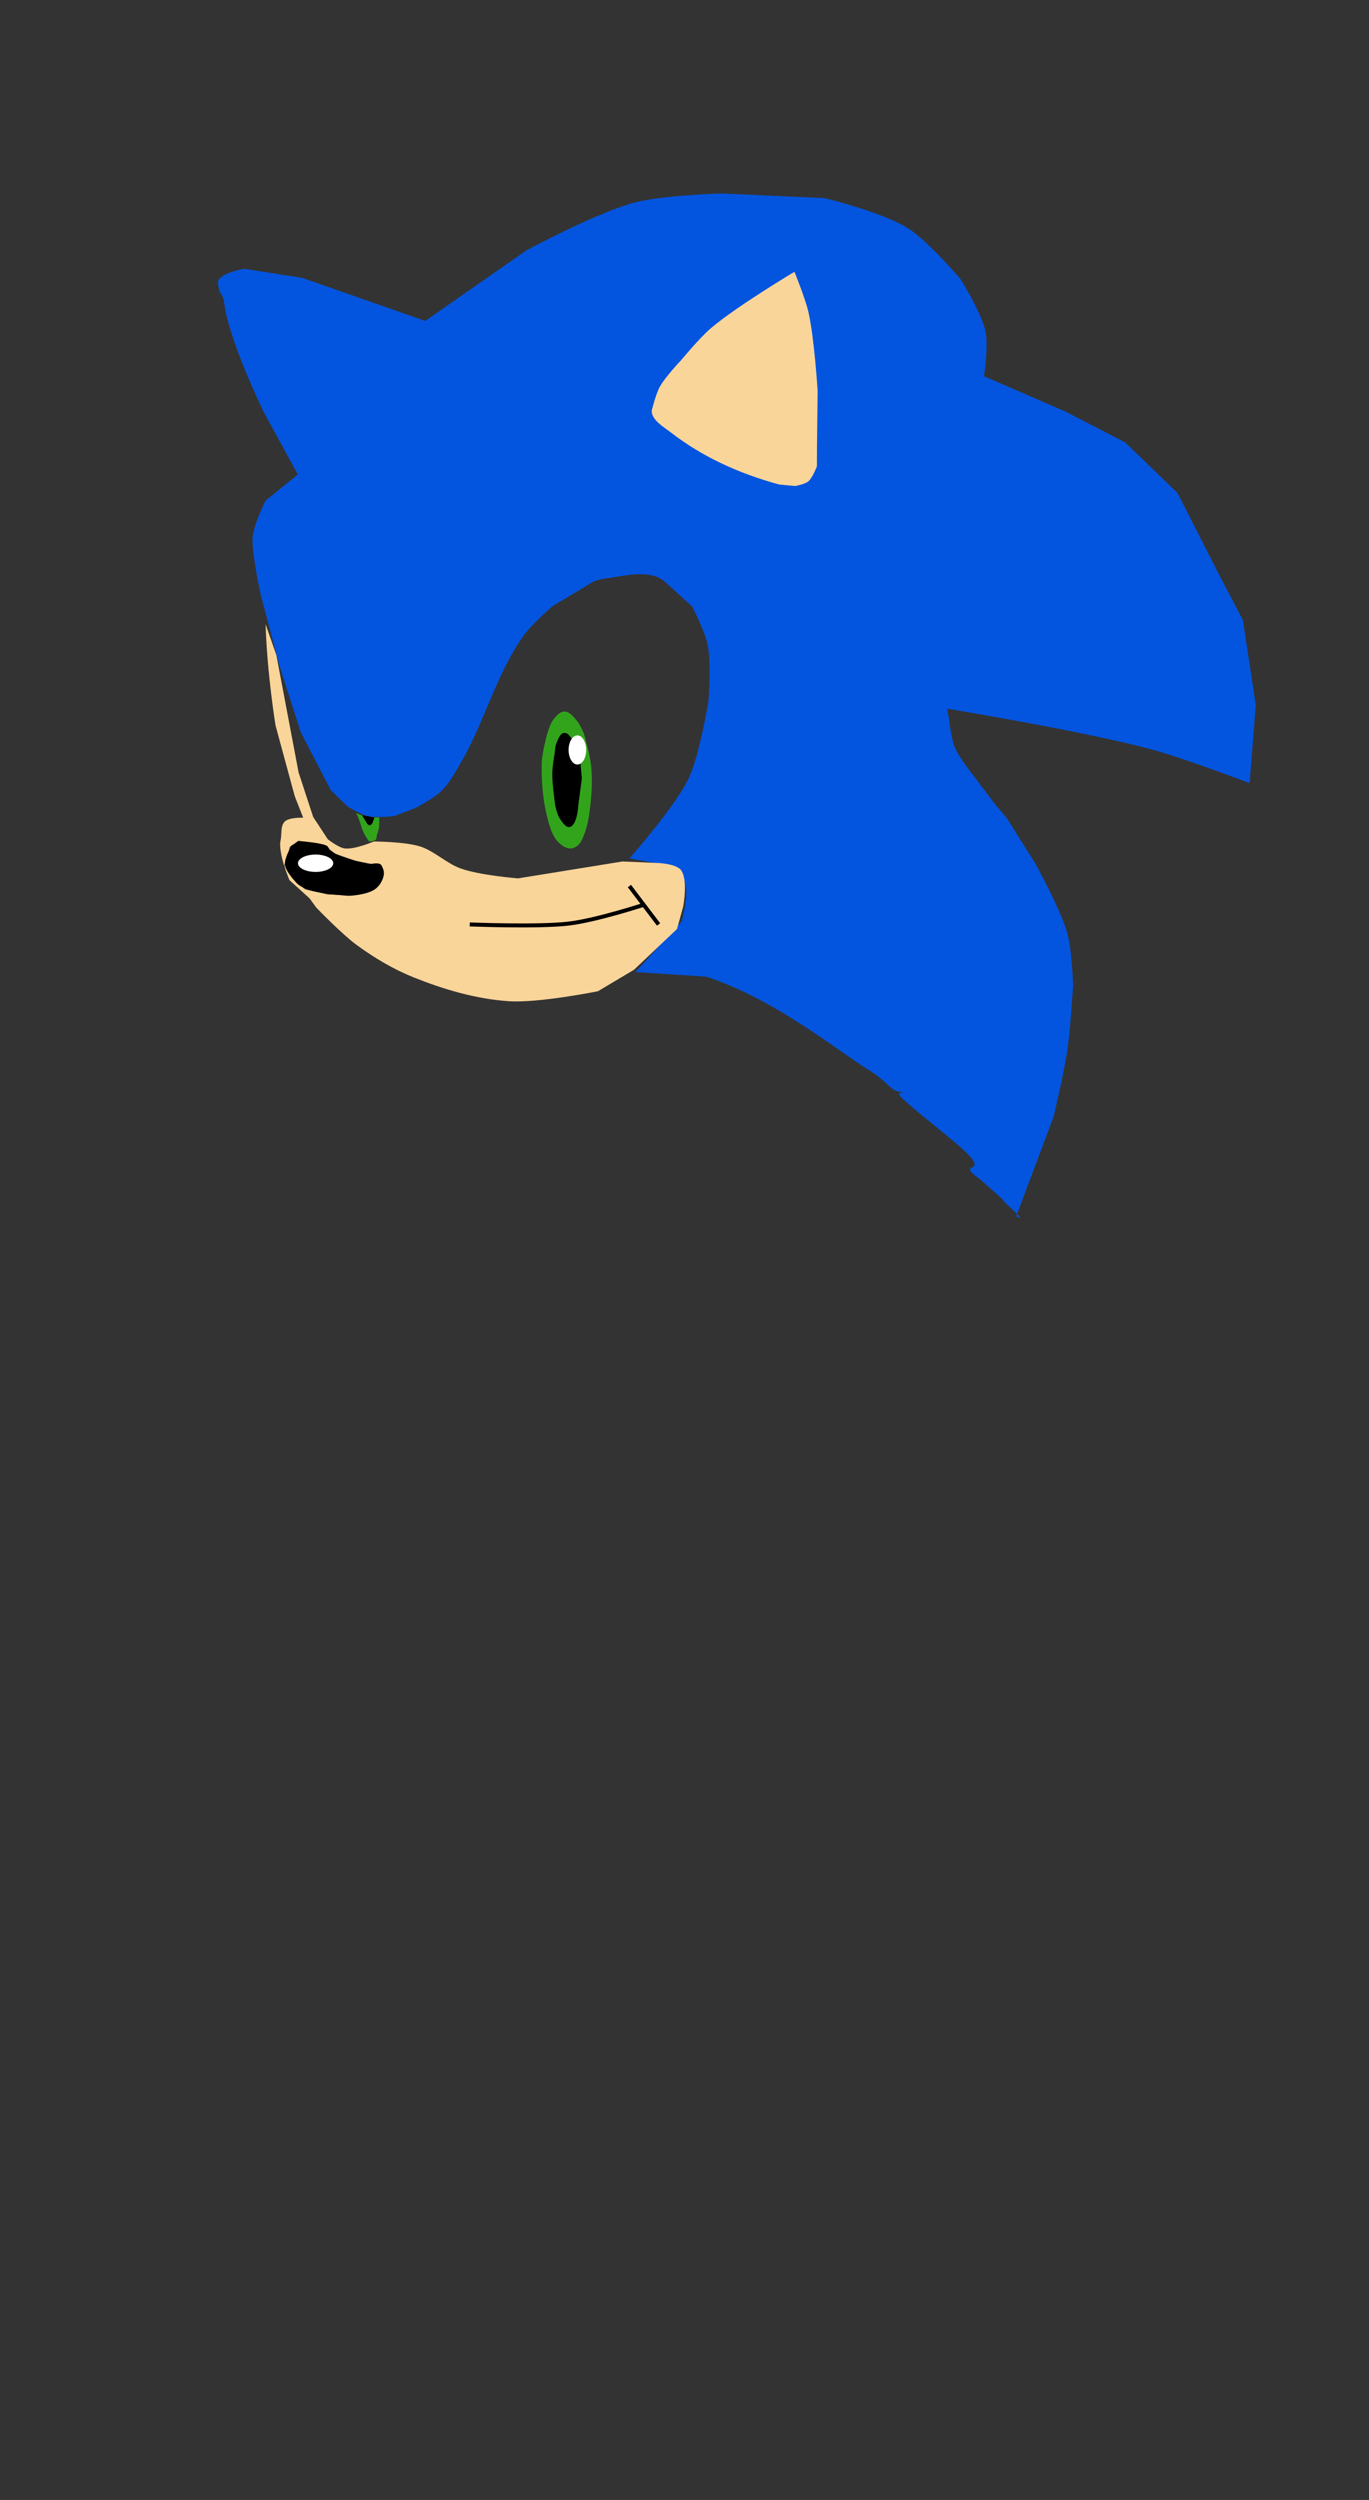 <?xml version="1.0" encoding="UTF-8" standalone="no"?>
<!-- Created with Inkscape (http://www.inkscape.org/) -->

<svg
   version="1.1"
   id="svg9"
   width="860"
   height="1570"
   viewBox="0 0 860 1570"
   sodipodi:docname="sonic inkscape.svg"
   inkscape:version="1.2.1 (9c6d41e410, 2022-07-14)"
   xmlns:inkscape="http://www.inkscape.org/namespaces/inkscape"
   xmlns:sodipodi="http://sodipodi.sourceforge.net/DTD/sodipodi-0.dtd"
   xmlns="http://www.w3.org/2000/svg"
   xmlns:svg="http://www.w3.org/2000/svg">
  <rect x="0" y="0" width="860" height="1570" fill="#333333" stroke="none"/>
  <defs
     id="defs13" />
  <sodipodi:namedview
     id="namedview11"
     pagecolor="#ffffff"
     bordercolor="#000000"
     borderopacity="0.25"
     inkscape:showpageshadow="2"
     inkscape:pageopacity="0.0"
     inkscape:pagecheckerboard="0"
     inkscape:deskcolor="#d1d1d1"
     showgrid="false"
     inkscape:zoom="1.0369427"
     inkscape:cx="251.70147"
     inkscape:cy="478.32924"
     inkscape:window-width="1920"
     inkscape:window-height="1017"
     inkscape:window-x="-8"
     inkscape:window-y="-8"
     inkscape:window-maximized="1"
     inkscape:current-layer="g15" />
  <g
     inkscape:groupmode="layer"
     inkscape:label="Image"
     id="g15">
    <path
       style="fill:#0355e0;stroke:none;stroke-width:2.5;stroke-dasharray:none;stroke-opacity:1;fill-opacity:1"
       d="m 443.612,613.342 c 43.188,14.068 82.795,46.678 101.638,58.321 12.31,7.606 13.768,12.689 19.275,13.88 8.172,1.768 -3.69,-1.151 1.926,3.941 22.829,20.697 52.699,40.244 44.333,43.596 -4.427,1.773 3.105,5.933 5.655,8.188 25.64,22.67 6.736,6.411 16.512,15.42 13.267,12.225 5.465,7.097 5.465,7.097 l 23.513,-62.628 c 0,0 6.481,-27.437 8.516,-41.155 2.021,-13.624 3.652,-40.873 3.652,-40.873 0,0 -0.581,-22.047 -3.466,-32.581 -4.254,-15.533 -20.083,-43.944 -20.083,-43.944 l -17.919,-28.592 -7.858,-9.369 -17.698,-23.42 c 0,0 -5.752,-7.883 -7.489,-12.384 -2.259,-5.854 -3.601,-18.476 -3.601,-18.476 l -0.964,-5.304 c 0,0 86.176,14.185 128.262,25.556 21.002,5.674 61.72,21.216 61.72,21.216 l 3.857,-49.183 -8.074,-53.249 -15.071,-28.722 -26.038,-51.112 -32.851,-31.738 -37.548,-19.374 -51.112,-22.181 c 0,0 2.864,-18.835 0.964,-27.967 -2.484,-11.941 -15.741,-33.032 -15.741,-33.032 0,0 -19.814,-23.357 -32.478,-31.581 -15.97,-10.371 -53.041,-19.287 -53.041,-19.287 l -64.613,-2.893 c 0,0 -37.168,1.034 -54.969,5.786 -23.777,6.348 -67.506,29.896 -67.506,29.896 l -63.649,44.361 -77.15,-27.002 -36.646,-5.786 c 0,0 -16.84,3.083 -16.394,8.679 0.706,8.878 3.059,6.125 3.857,12.537 3.022,24.276 24.985,69.007 24.985,69.007 l 21.305,39.003 -20.252,16.394 c 0,0 -7.964,15.632 -8.164,24.117 -0.259,11.03 5.271,35.674 5.271,35.674 l 11.916,44.896 13.158,40.933 18.799,36.244 10.453,10.177 c 0,0 8.214,5.081 12.84,6.113 5.429,1.212 16.686,-0.087 16.686,-0.087 l 13.55,-5.193 c 0,0 11.49,-6.113 16.067,-10.612 5.003,-4.917 8.354,-11.303 11.899,-17.355 15.042,-25.677 22.316,-55.775 39.539,-80.043 5.003,-7.049 18.157,-18.516 18.157,-18.516 l 23.993,-14.438 c 5.127,-3.085 10.062,-2.93 15.33,-3.887 12.392,-2.251 24.238,-3.577 31.691,3.205 l 16.86,15.342 c 0,0 7.987,15.598 9.695,24.081 2.305,11.447 0.515,35.026 0.515,35.026 0,0 -5.339,32.885 -12.088,47.91 -7.964,17.73 -37.611,51.112 -37.611,51.112 l 27.002,4.822 c 0,0 5.945,4.879 7.715,9.644 3.123,8.405 -1.929,25.074 -1.929,25.074 l -28.931,31.824 z"
       id="path231"
       sodipodi:nodetypes="cssssssccscsccccsccsccccccccscsccsccccsscccscccccsccssscssscscsccsccc" />
    <path
       style="fill:#fad599;fill-opacity:1;stroke:none;stroke-width:2.5;stroke-dasharray:none;stroke-opacity:1"
       d="m 166.837,392.018 c 0.964,31.342 6.268,63.649 6.268,63.649 l 12.055,44.361 5.304,13.501 c 0,0 -8.768,-0.356 -11.572,2.411 -2.897,2.859 -1.714,7.828 -2.651,11.919 -1.169,5.106 2.169,15.566 2.169,15.566 0,0 1.745,-2.383 2.734,-5.673 0.609,-2.025 0.085,-5.029 1.208,-6.143 1.658,-1.646 4.342,-1.927 6.666,-2.168 5.016,-0.519 15.039,1.636 15.039,1.636 l 6.659,5.115 12.672,4.4 14.571,2.832 c 5.252,1.021 3.998,11.018 -2.652,13.983 l -14.52,4.826 -14.893,-0.486 -13.937,-3.176 c 0,0 -3.375,-1.871 -5.364,-5.586 -2.492,-4.655 -4.656,-7.141 -7.22,-9.561 -2.329,-2.199 2.45,9.293 2.45,9.293 l 12.652,11.473 4.185,5.755 c 0,0 15.986,16.615 25.239,23.396 11.136,8.161 23.183,15.347 35.999,20.483 19.07,7.642 39.293,13.579 59.791,14.948 18.72,1.25 55.934,-6.268 55.934,-6.268 l 22.663,-13.501 27.002,-25.556 3.857,-13.983 c 0,0 3.33,-17.068 -1.447,-23.145 -3.016,-3.837 -13.983,-4.34 -13.983,-4.34 l -22.663,-0.964 -65.577,10.608 c 0,0 -24.359,-1.892 -36.388,-6.327 -8.409,-3.1 -15.919,-10.452 -24.368,-13.443 -9.454,-3.347 -29.896,-3.375 -29.896,-3.375 0,0 -12.102,5.174 -18.323,4.34 -3.992,-0.536 -10.608,-5.786 -10.608,-5.786 l -9.162,-13.983 -9.162,-27.967 -13.983,-73.775 z"
       id="path1006"
       sodipodi:nodetypes="ccccsscssscccsccccsscccsssccccscccsscsccccc" />
    <path
       style="fill:#fad599;stroke:none;stroke-width:2.5;stroke-dasharray:none;stroke-opacity:1;fill-opacity:1"
       d="m 409.377,257.97 c 0,0 2.553,-10.416 5.1,-15.066 3.402,-6.211 13.288,-16.575 13.288,-16.575 0,0 11.71,-14.126 18.645,-20.064 16.089,-13.776 52.653,-35.571 52.653,-35.571 0,0 6.788,16.567 8.781,25.254 3.714,16.185 5.79,49.478 5.79,49.478 l -0.399,34.212 -0.071,13.21 c 0,0 -2.624,7.152 -5.422,9.483 -2.239,1.865 -8.247,2.898 -8.247,2.898 l -10.076,-0.97 c -26.032,-7.078 -48.814,-17.889 -67.504,-32.309 -5.081,-3.92 -12.448,-7.964 -12.539,-13.981 z"
       id="path1734"
       sodipodi:nodetypes="cscscscccsccscc" />
    <path
       style="fill:#32a41c;stroke:none;stroke-width:2.405;stroke-dasharray:none;stroke-opacity:1;fill-opacity:1"
       d="m 340.334,478.923 c 0.146,-5.474 2.915,-16.167 2.915,-16.167 0,0 1.925,-7.729 4.303,-10.781 1.793,-2.301 4.171,-5.163 7.088,-5.134 3.298,0.033 5.749,3.459 7.897,5.961 1.97,2.295 4.306,7.988 4.306,7.988 0,0 3.854,13.434 4.53,20.351 0.828,8.464 0.387,17.061 -0.614,25.506 -0.69,5.818 -1.571,11.724 -3.698,17.184 -1.016,2.608 -2.093,5.459 -4.252,7.24 -1.365,1.127 -3.244,1.929 -5.007,1.771 -2.776,-0.248 -5.324,-2.14 -7.262,-4.143 -2.574,-2.659 -4.07,-6.289 -5.183,-9.819 -4.036,-12.803 -5.381,-26.539 -5.023,-39.959 z"
       id="path1736"
       sodipodi:nodetypes="scssscssssssss" />
    <path
       style="fill:#000000;stroke:none;stroke-width:2.5;stroke-dasharray:none;stroke-opacity:1;fill-opacity:1"
       d="m 346.933,486.285 c 0.026,-4.244 0.745,-8.461 1.391,-12.655 0.403,-2.618 0.423,-5.397 1.548,-7.795 1.019,-2.171 2.139,-5.459 4.534,-5.588 2.924,-0.157 4.662,3.718 6.234,6.189 2.043,3.211 3.852,10.749 3.852,10.749 l 1.005,11.753 -2.2,16.75 c 0,0 -0.562,12.394 -5.274,13.627 -2.657,0.696 -4.781,-2.992 -6.358,-5.242 -1.596,-2.277 -2.792,-7.862 -2.792,-7.862 0,0 -1.982,-13.253 -1.941,-19.926 z"
       id="path1738"
       sodipodi:nodetypes="ssssscccsscs" />
    <ellipse
       style="fill:#ffffff;stroke:none;stroke-width:2.769;stroke-dasharray:none;stroke-opacity:1;fill-opacity:1"
       id="path1792"
       cx="362.725"
       cy="470.976"
       rx="5.531"
       ry="9.148" />
    <path
       style="fill:#32a41c;fill-opacity:1;stroke:none;stroke-width:2.5;stroke-dasharray:none;stroke-opacity:1"
       d="m 223.735,510.636 c 1.42,2.766 2.251,5.246 2.92,7.351 0.559,1.759 1.004,3.256 1.586,4.439 3.215,6.534 4.173,6.052 4.173,6.052 0,0 2.767,-0.264 3.636,-1.198 0.614,-0.66 0.658,-2.622 0.658,-2.622 0,0 1.09,-3.055 1.333,-4.648 0.338,-2.215 0.159,-6.72 0.159,-6.72 0,0 -5.013,0.314 -7.534,-0.181 -2.321,-0.456 -6.931,-2.471 -6.931,-2.471 z"
       id="path3713"
       sodipodi:nodetypes="csscscscsc" />
    <path
       style="fill:none;fill-opacity:0;stroke:#000000;stroke-width:2.318;stroke-dasharray:none;stroke-opacity:1"
       d="m 229.755,513.593 c 2.111,3.41 2.176,3.793 2.704,3.366 0.528,-0.426 1.232,-2.557 1.232,-2.557 l -3.167,-0.71 z"
       id="path3717"
       sodipodi:nodetypes="csccc" />
    <path
       style="fill:#000000;fill-opacity:1;stroke:none;stroke-width:2.5;stroke-dasharray:none;stroke-opacity:1"
       d="m 179.003,543.145 c -0.527,-4.172 4.091,-11.934 4.091,-11.934 l 4.296,-3.137 8.1,0.883 c 0,0 6.93,0.85 9.373,1.957 1.722,0.781 1.785,2.798 3.121,3.706 7.06,4.798 24.284,8.127 24.284,8.127 0,0 4.912,-1.247 6.741,0.059 1.667,1.19 2.048,5.793 2.048,5.793 0,0 -0.338,6.453 -5.8,10.058 -5.119,3.378 -15.361,3.922 -16.021,3.922 -0.794,0 -13.684,-0.837 -22.61,-2.961 -6.408,-1.525 -9.781,-4.54 -9.781,-4.54 0,0 -7.246,-7.211 -7.842,-11.934 z"
       id="path3773"
       sodipodi:nodetypes="scccsscscssscss" />
    <ellipse
       style="fill:#ffffff;fill-opacity:1;stroke:none;stroke-width:2.5;stroke-dasharray:none;stroke-opacity:1"
       id="path3937"
       cx="198.267"
       cy="542.122"
       rx="11.081"
       ry="5.455" />
    <path
       style="fill:#000000;fill-opacity:1;stroke:none;stroke-width:2.5;stroke-dasharray:none;stroke-opacity:1"
       d="M 305.706,579.588 406.001,564.158"
       id="path4632" />
    <path
       style="fill:none;fill-opacity:1;stroke:#000000;stroke-width:2.5;stroke-dasharray:none;stroke-opacity:1"
       d="m 295.098,580.553 c 0,0 42.832,1.685 61.774,-0.488 17.709,-2.032 48.164,-12.048 48.164,-12.048"
       id="path6347"
       inkscape:transform-center-x="1.9287469"
       inkscape:transform-center-y="-0.96437346"
       sodipodi:nodetypes="csc" />
    <path
       style="fill:none;fill-opacity:1;stroke:#000000;stroke-width:2.5;stroke-dasharray:none;stroke-opacity:1"
       d="m 395.393,556.443 18.323,24.109"
       id="path6349" />
  </g>
</svg>
